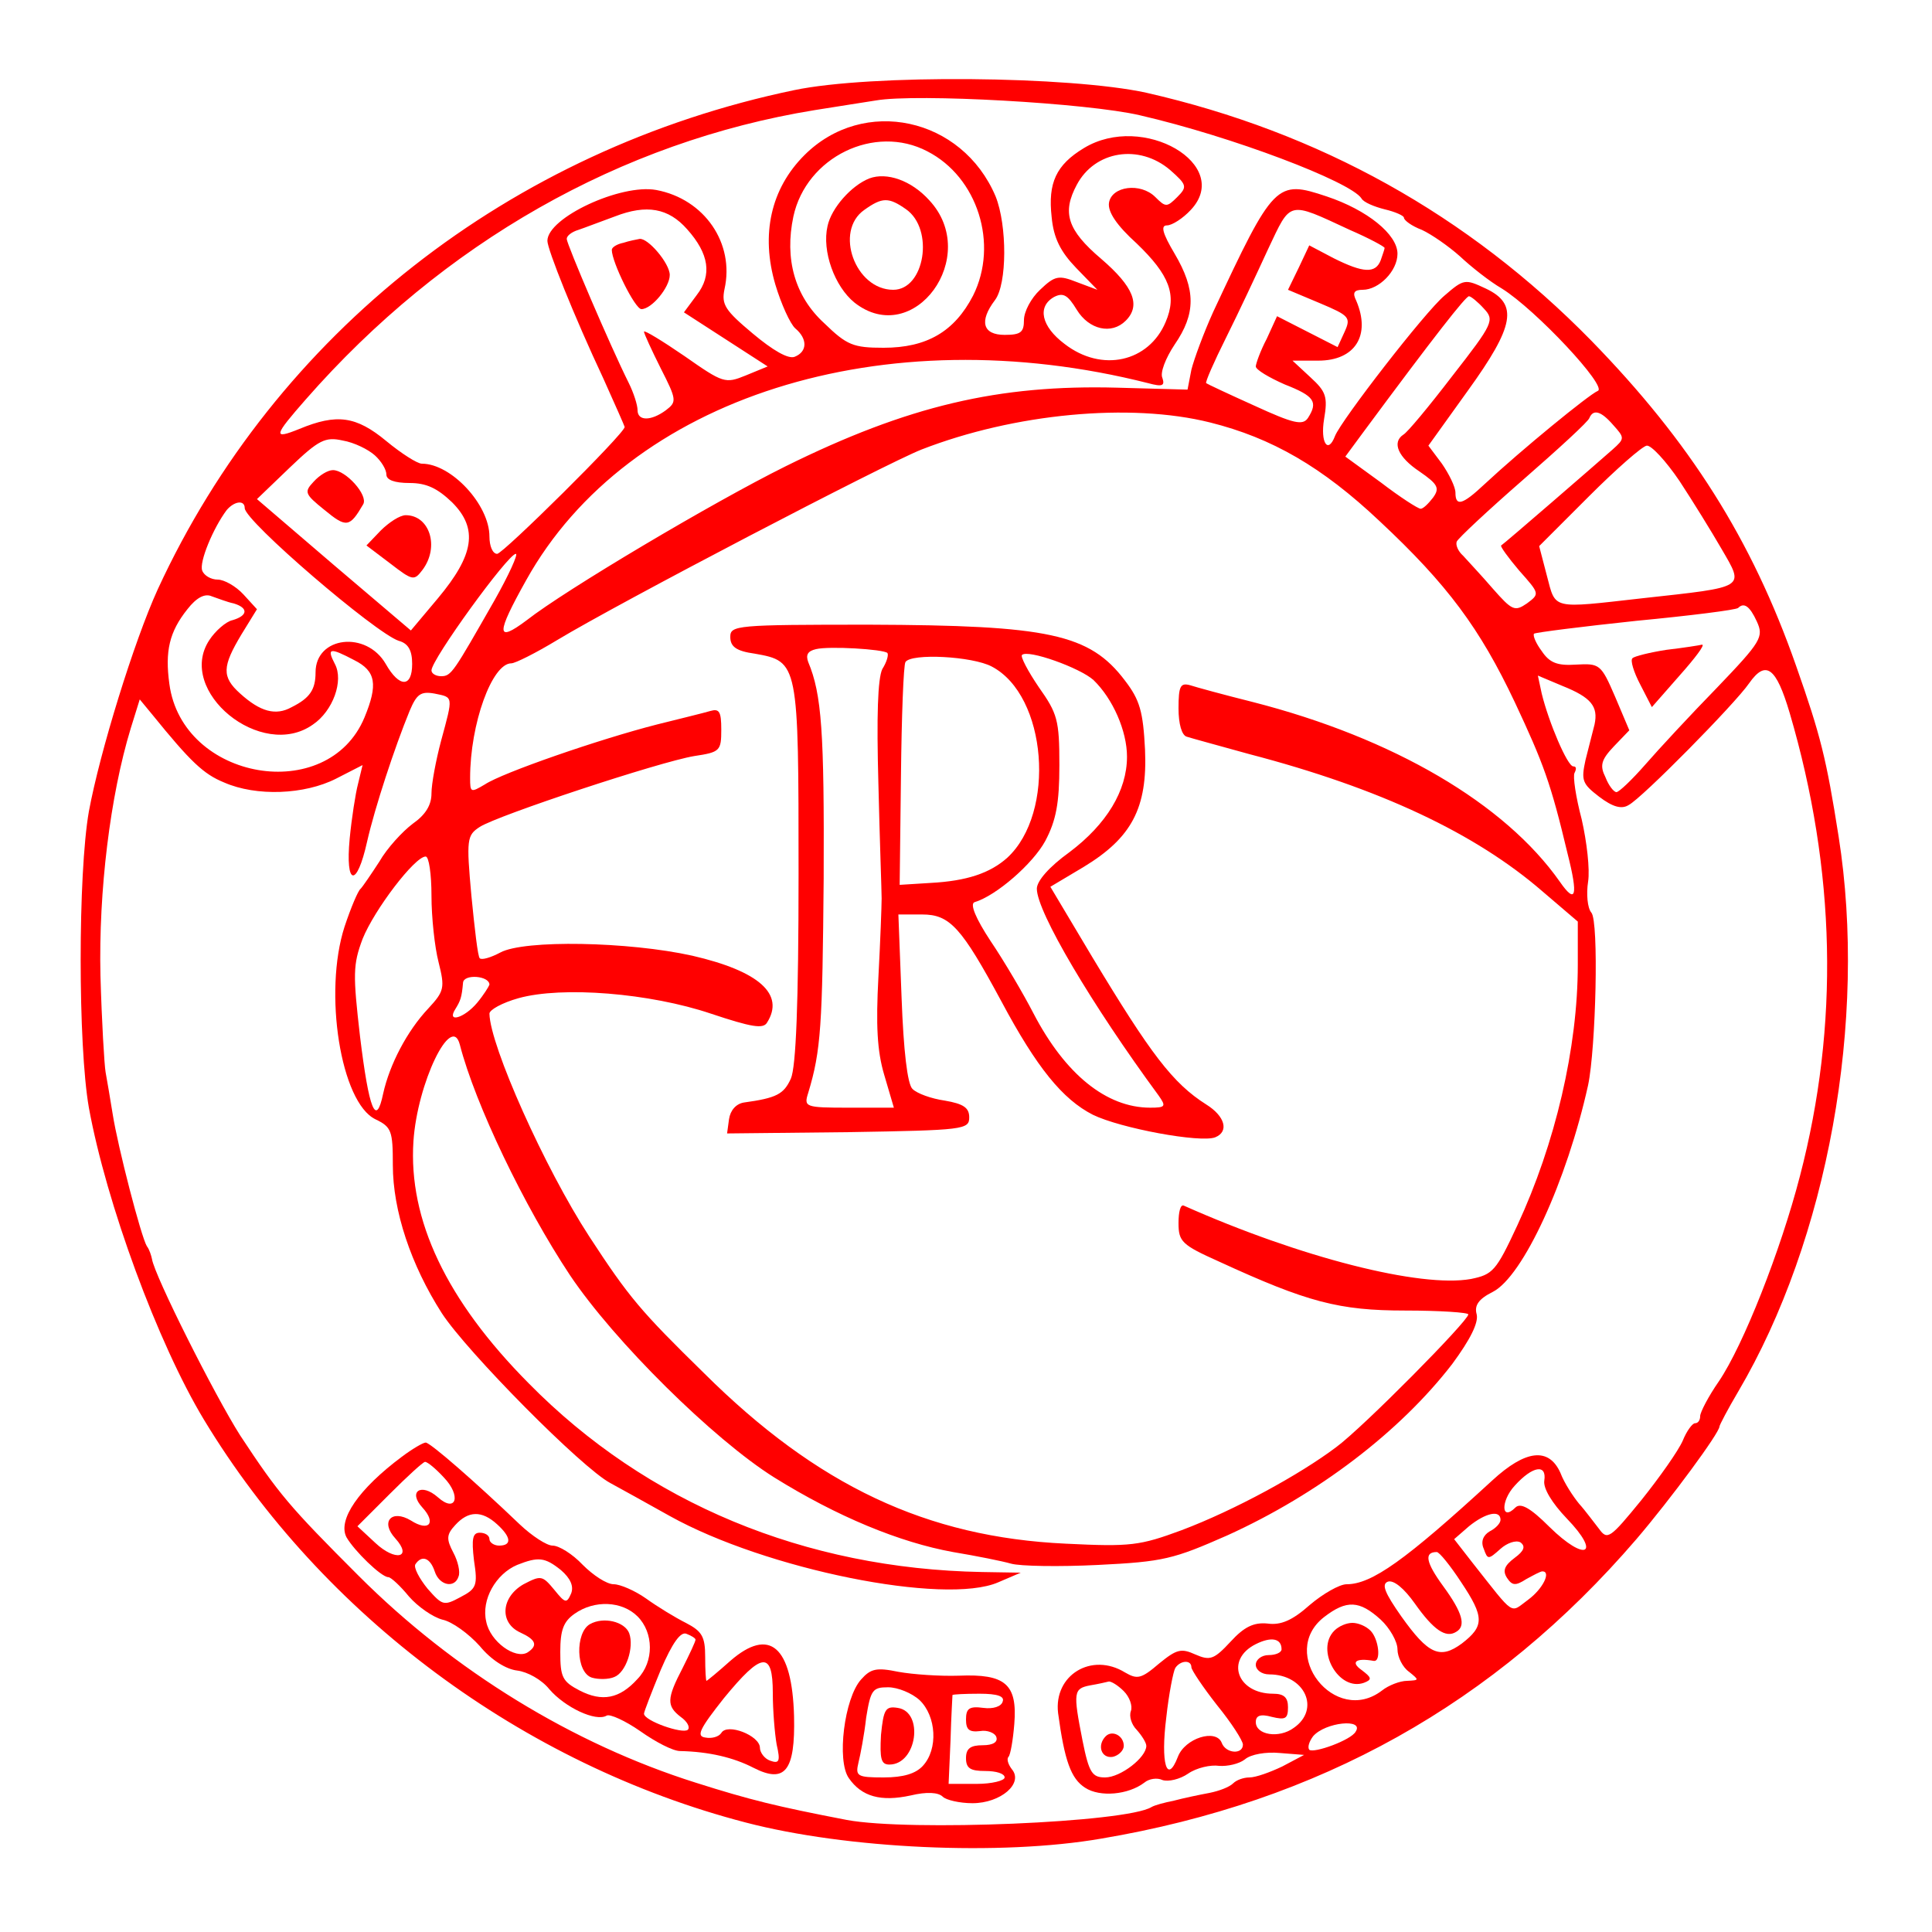 <?xml version="1.0" standalone="no"?>
<!DOCTYPE svg PUBLIC "-//W3C//DTD SVG 20010904//EN"
 "http://www.w3.org/TR/2001/REC-SVG-20010904/DTD/svg10.dtd">
<svg version="1.0" xmlns="http://www.w3.org/2000/svg"
 width="300pt" height="300pt" viewBox="0 0 300 300"
 preserveAspectRatio="xMidYMid meet">
<g transform="translate(0,300) scale(0.1,-0.1)"
fill="#FF0000" stroke="none">
<path d="M1233 2860 c-441 -92 -805 -378 -988 -775 -37 -81 -90 -253 -107
-345 -17 -97 -17 -363 0 -460 27 -148 107 -366 179 -485 184 -304 495 -535
841 -625 157 -41 396 -52 552 -25 338 57 611 209 831 465 53 62 129 165 129
175 0 2 13 27 29 54 139 236 201 577 156 862 -19 121 -28 157 -66 265 -69 197
-165 348 -318 505 -192 196 -423 324 -691 385 -119 26 -428 29 -547 4z m537
-39 c143 -33 327 -103 344 -129 3 -6 20 -13 36 -17 17 -4 30 -10 30 -13 0 -4
12 -13 28 -19 15 -7 41 -25 59 -41 17 -16 46 -39 65 -50 53 -33 165 -153 149
-159 -14 -6 -118 -91 -176 -145 -34 -32 -45 -35 -45 -13 0 9 -10 29 -21 45
l-21 28 61 85 c73 101 79 135 28 159 -32 15 -34 15 -64 -11 -30 -25 -160 -193
-170 -218 -11 -29 -23 -10 -17 26 6 35 3 43 -21 65 l-28 26 40 0 c57 0 82 39
59 93 -6 12 -4 17 10 17 25 0 54 29 54 56 0 30 -47 68 -110 89 -78 26 -82 22
-176 -179 -15 -33 -30 -74 -34 -90 l-6 -31 -109 3 c-184 5 -325 -28 -515 -122
-113 -56 -342 -192 -402 -239 -48 -36 -48 -22 -1 62 158 284 555 410 966 306
22 -6 26 -4 22 8 -4 8 5 31 19 52 33 48 33 85 0 141 -19 32 -22 44 -12 44 8 0
25 11 37 24 66 70 -74 152 -166 96 -43 -26 -56 -54 -50 -107 3 -33 14 -54 38
-79 l33 -34 -32 12 c-28 11 -34 10 -57 -12 -14 -13 -25 -34 -25 -47 0 -19 -5
-23 -30 -23 -34 0 -40 21 -15 54 19 25 19 116 1 161 -52 123 -205 156 -297 64
-52 -52 -68 -123 -45 -201 9 -30 23 -61 31 -68 19 -16 19 -36 -1 -44 -10 -4
-34 10 -65 36 -43 36 -49 45 -44 69 16 71 -31 140 -106 154 -55 10 -169 -43
-169 -79 0 -13 41 -116 87 -214 18 -40 33 -74 33 -75 0 -10 -189 -197 -198
-197 -7 0 -12 12 -12 27 0 49 -59 113 -105 113 -7 0 -32 16 -55 35 -47 39 -77
43 -135 19 -42 -17 -40 -11 10 46 213 243 489 400 790 449 39 6 81 13 95 15
63 11 329 -4 410 -23z m-330 -56 c78 -40 111 -144 71 -224 -29 -56 -72 -81
-139 -81 -47 0 -57 4 -92 38 -46 42 -62 100 -48 166 20 92 126 144 208 101z
m377 -29 c26 -23 27 -26 11 -42 -16 -16 -18 -16 -34 0 -23 23 -68 17 -72 -9
-2 -14 12 -35 43 -63 51 -49 63 -80 45 -122 -26 -62 -99 -79 -157 -34 -36 27
-43 58 -16 73 14 7 21 3 35 -20 19 -31 54 -39 76 -17 24 24 12 53 -38 96 -53
45 -61 72 -38 115 28 53 97 64 145 23z m-750 -92 c34 -38 39 -71 15 -102 l-20
-27 65 -42 65 -42 -34 -14 c-32 -13 -35 -12 -95 30 -35 24 -63 41 -63 38 0 -3
12 -29 26 -57 25 -49 25 -52 8 -65 -23 -17 -44 -17 -44 0 0 8 -6 27 -14 43
-28 56 -96 215 -96 223 0 5 8 11 18 14 9 3 35 13 57 21 49 19 83 13 112 -20z
m1029 -1 c30 -13 54 -26 54 -28 0 -2 -3 -10 -6 -19 -8 -21 -27 -20 -73 3 l-38
20 -16 -34 -17 -35 50 -21 c45 -19 48 -22 38 -44 l-11 -24 -47 24 -47 24 -16
-35 c-10 -19 -17 -39 -17 -43 0 -5 20 -17 45 -28 46 -18 52 -27 36 -52 -8 -12
-22 -9 -83 19 -40 18 -74 34 -75 35 -2 1 12 33 31 71 19 38 48 100 65 137 36
76 30 75 127 30z m208 -122 c17 -18 15 -23 -49 -105 -36 -47 -70 -88 -76 -91
-18 -12 -8 -35 25 -57 29 -20 32 -26 21 -41 -7 -9 -15 -17 -19 -17 -4 0 -32
18 -62 41 l-55 40 28 38 c111 150 159 211 164 211 3 0 14 -9 23 -19z m-425
-177 c96 -24 174 -69 263 -153 106 -99 156 -167 210 -281 45 -96 56 -126 82
-235 17 -67 13 -80 -12 -44 -85 121 -258 223 -477 279 -44 11 -88 23 -97 26
-15 4 -18 -1 -18 -36 0 -24 5 -42 13 -44 6 -2 50 -14 97 -27 203 -53 351 -123
455 -213 l55 -47 0 -67 c0 -129 -35 -278 -94 -405 -33 -71 -38 -76 -72 -83
-78 -14 -264 33 -446 114 -5 2 -8 -10 -8 -27 0 -29 5 -34 63 -60 137 -63 186
-76 289 -76 54 0 98 -3 98 -6 0 -10 -163 -175 -205 -206 -57 -43 -158 -98
-240 -129 -65 -24 -79 -26 -180 -21 -216 10 -386 90 -562 265 -98 96 -116 117
-178 212 -69 106 -154 296 -155 346 0 6 20 17 45 24 68 19 204 8 299 -24 63
-21 81 -24 87 -14 28 44 -12 80 -116 104 -99 22 -261 25 -298 5 -15 -8 -29
-12 -32 -9 -3 2 -8 46 -13 97 -8 88 -7 94 13 107 28 18 279 101 333 110 40 6
42 8 42 41 0 28 -3 33 -17 29 -10 -3 -47 -12 -83 -21 -90 -23 -240 -75 -267
-93 -22 -13 -23 -13 -23 10 0 84 34 178 64 178 6 0 38 16 71 36 96 58 508 273
566 296 144 56 324 73 448 42z m626 -4 c18 -20 18 -21 -1 -38 -26 -23 -168
-146 -173 -149 -2 -1 11 -19 28 -39 32 -36 32 -36 12 -51 -19 -13 -23 -11 -53
23 -18 21 -39 43 -46 51 -8 7 -12 17 -10 22 2 5 48 48 103 96 55 48 102 91
103 96 6 14 18 11 37 -11z m-1923 -47 c10 -9 18 -22 18 -30 0 -8 12 -13 36
-13 26 0 43 -8 66 -30 41 -41 34 -82 -22 -149 l-42 -50 -120 102 -119 102 51
49 c45 43 55 48 82 42 18 -3 40 -14 50 -23z m2026 -40 c21 -32 50 -79 65 -105
36 -62 40 -59 -123 -77 -142 -16 -134 -18 -148 35 l-12 46 77 77 c43 43 83 78
90 79 7 1 30 -24 51 -55z m-2228 -42 c0 -20 203 -194 239 -206 15 -4 21 -15
21 -36 0 -37 -20 -37 -41 0 -30 52 -109 43 -109 -13 0 -27 -9 -40 -37 -54 -25
-14 -49 -7 -80 21 -29 26 -28 42 2 92 l24 39 -21 23 c-12 13 -30 23 -40 23
-10 0 -21 6 -24 14 -5 13 17 66 38 94 12 14 28 16 28 3z m388 -143 c-64 -112
-67 -118 -83 -118 -8 0 -15 4 -15 9 0 17 119 181 131 181 4 0 -11 -33 -33 -72z
m-405 -5 c23 -7 22 -19 -2 -26 -10 -2 -27 -17 -36 -31 -52 -79 81 -188 161
-131 31 21 48 68 34 94 -13 25 -8 26 30 6 34 -17 37 -38 16 -89 -57 -137 -283
-98 -303 52 -7 51 0 81 28 116 14 18 27 25 38 20 9 -3 24 -9 34 -11z m2365
-28 c11 -24 7 -31 -62 -103 -41 -42 -91 -96 -111 -119 -21 -24 -41 -43 -45
-43 -4 0 -12 10 -17 23 -9 18 -7 27 13 48 l24 25 -22 52 c-22 51 -24 52 -61
50 -29 -2 -41 3 -53 21 -9 12 -14 24 -12 27 3 2 74 11 159 20 84 8 155 17 158
20 9 9 18 3 29 -21z m51 -142 c72 -245 77 -485 16 -719 -30 -116 -88 -263
-126 -319 -16 -23 -29 -48 -29 -54 0 -6 -3 -11 -8 -11 -4 0 -13 -12 -19 -27
-7 -16 -36 -57 -64 -92 -49 -60 -53 -63 -66 -45 -8 10 -21 28 -31 39 -9 11
-23 32 -29 48 -18 40 -54 36 -106 -12 -135 -124 -187 -161 -226 -161 -11 0
-37 -15 -57 -32 -27 -24 -45 -32 -66 -29 -21 2 -36 -5 -57 -28 -26 -28 -32
-30 -55 -20 -22 10 -29 8 -56 -14 -28 -24 -34 -25 -53 -14 -52 32 -111 -4
-104 -63 10 -74 20 -102 42 -116 23 -15 67 -11 92 8 7 6 20 8 28 4 9 -3 27 1
40 10 13 9 35 14 48 12 13 -1 31 3 40 10 9 8 33 12 54 10 l38 -3 -34 -18 c-19
-9 -41 -17 -51 -17 -9 0 -20 -4 -25 -9 -6 -6 -22 -12 -37 -15 -16 -3 -40 -8
-55 -12 -15 -3 -30 -7 -35 -10 -39 -24 -376 -38 -473 -20 -109 21 -150 31
-235 58 -190 60 -375 173 -523 321 -108 108 -124 127 -184 218 -40 63 -133
248 -137 274 -1 5 -4 15 -8 20 -9 15 -45 154 -53 205 -4 25 -9 54 -11 65 -2
11 -6 79 -8 150 -3 131 15 279 47 384 l14 45 19 -23 c60 -74 80 -93 112 -106
50 -22 125 -19 174 6 l41 21 -7 -29 c-4 -15 -10 -54 -13 -85 -7 -74 11 -77 27
-5 12 53 43 147 66 203 11 26 17 31 39 27 29 -6 29 -3 10 -73 -8 -30 -15 -67
-15 -82 0 -18 -9 -33 -29 -47 -16 -12 -40 -38 -52 -59 -13 -20 -26 -39 -29
-42 -4 -3 -15 -29 -25 -59 -33 -102 -6 -273 48 -299 25 -12 27 -18 27 -71 0
-71 28 -155 76 -230 39 -60 218 -241 262 -264 15 -8 56 -31 92 -51 149 -83
427 -139 510 -103 l35 15 -60 1 c-275 5 -521 107 -704 293 -128 129 -187 254
-179 376 6 90 59 200 72 150 24 -93 100 -251 171 -358 69 -103 223 -255 317
-314 98 -61 195 -101 278 -116 36 -6 76 -14 90 -18 14 -4 75 -5 135 -2 102 5
117 9 201 46 141 64 268 161 349 266 28 38 41 64 38 77 -4 14 3 24 25 35 47
24 115 172 148 321 12 57 17 255 5 268 -6 7 -8 29 -5 48 3 19 -2 62 -10 97 -9
34 -14 67 -11 72 3 6 3 10 -2 10 -9 0 -38 68 -49 113 l-6 28 38 -16 c45 -18
56 -32 50 -60 -3 -11 -9 -36 -14 -55 -7 -32 -5 -37 21 -57 21 -16 35 -20 46
-13 20 10 165 157 187 189 26 37 42 25 63 -46z m-2109 -284 c0 -33 5 -80 11
-103 10 -40 9 -45 -16 -72 -33 -35 -60 -87 -70 -132 -11 -53 -22 -26 -36 89
-11 96 -11 111 4 151 18 45 81 128 98 128 5 0 9 -27 9 -61z m90 -138 c-1 -3
-9 -16 -19 -28 -20 -24 -48 -32 -34 -10 8 13 10 18 12 41 1 14 41 11 41 -3z
m1638 -770 c-2 -12 12 -35 35 -59 54 -56 29 -68 -27 -13 -30 30 -45 38 -53 30
-22 -22 -23 10 -1 34 28 31 50 34 46 8z m-68 -61 c0 -5 -7 -13 -17 -18 -10 -6
-14 -16 -9 -27 6 -17 7 -17 26 0 10 9 24 14 31 10 8 -6 6 -13 -9 -24 -16 -12
-19 -20 -12 -31 8 -12 13 -13 30 -2 11 6 22 12 25 12 14 0 1 -27 -22 -44 -29
-21 -19 -28 -87 58 l-28 36 23 20 c26 21 49 26 49 10z m-61 -97 c36 -54 36
-68 1 -95 -34 -25 -52 -17 -94 42 -26 37 -31 50 -21 54 9 3 25 -10 42 -34 29
-41 48 -54 64 -44 16 9 10 30 -20 71 -27 37 -30 53 -10 53 4 0 21 -21 38 -47z
m-125 -58 c14 -13 26 -34 26 -46 0 -12 8 -28 18 -35 16 -13 16 -13 -3 -14 -11
0 -29 -7 -39 -15 -73 -56 -162 58 -90 114 35 27 55 26 88 -4z m-154 -46 c0 -5
-9 -9 -20 -9 -11 0 -20 -7 -20 -15 0 -8 9 -15 21 -15 55 0 80 -54 38 -83 -23
-17 -59 -11 -59 9 0 10 7 13 25 8 21 -5 25 -3 25 15 0 15 -6 21 -23 21 -56 0
-75 53 -27 77 24 12 40 9 40 -8z m-140 -28 c0 -4 18 -31 40 -59 22 -27 40 -55
40 -61 0 -16 -27 -14 -33 3 -9 22 -57 7 -68 -22 -17 -44 -27 -10 -18 61 4 37
11 72 14 77 8 12 25 13 25 1z m-105 -37 c9 -9 14 -23 11 -31 -3 -8 1 -21 9
-29 8 -9 15 -20 15 -25 0 -18 -40 -49 -64 -49 -20 0 -25 7 -35 57 -15 76 -14
81 12 86 12 2 25 5 29 6 4 0 14 -6 23 -15z m360 -63 c-7 -13 -65 -34 -72 -28
-3 4 0 13 6 21 19 22 80 28 66 7z"/>
<path d="M1350 2723 c-28 -11 -59 -46 -65 -74 -9 -39 11 -94 42 -119 92 -72
197 72 116 159 -28 31 -66 44 -93 34z m57 -48 c44 -31 29 -125 -20 -125 -59 0
-92 91 -45 124 28 20 38 20 65 1z"/>
<path d="M968 2623 c-10 -2 -18 -7 -18 -11 0 -19 36 -92 46 -92 16 0 44 34 44
53 0 18 -34 58 -47 56 -5 -1 -16 -3 -25 -6z"/>
<path d="M1134 2011 c0 -15 9 -22 38 -26 68 -12 68 -14 68 -342 0 -202 -4
-300 -12 -318 -11 -24 -22 -30 -73 -37 -12 -2 -21 -12 -23 -26 l-3 -22 188 2
c180 3 188 4 188 23 0 15 -9 21 -38 26 -21 3 -43 11 -50 18 -8 7 -14 60 -17
141 l-5 130 37 0 c43 0 61 -20 123 -135 55 -103 95 -152 142 -176 43 -21 167
-44 190 -35 22 9 15 33 -14 51 -52 33 -86 78 -177 229 l-65 109 52 31 c74 45
99 91 95 182 -3 59 -8 77 -31 107 -55 73 -119 86 -397 87 -207 0 -216 -1 -216
-19z m244 -25 c2 -3 -1 -14 -8 -25 -7 -15 -9 -72 -6 -179 2 -86 5 -166 5 -177
0 -11 -2 -66 -5 -122 -4 -75 -2 -115 9 -152 l15 -51 -70 0 c-68 0 -70 1 -63
23 20 66 22 105 24 333 1 227 -3 286 -24 336 -4 11 -1 17 12 20 20 5 105 0
111 -6z m320 -42 c30 -29 52 -79 52 -119 0 -53 -32 -105 -89 -148 -32 -23 -51
-45 -51 -57 0 -36 86 -181 189 -321 12 -17 11 -19 -13 -19 -68 0 -132 52 -181
146 -16 31 -46 82 -67 113 -23 35 -32 57 -25 60 34 10 91 60 110 95 17 32 22
59 22 118 0 70 -3 80 -32 121 -17 25 -29 48 -26 50 9 9 90 -20 111 -39z m-158
21 c86 -45 100 -227 24 -297 -27 -24 -63 -36 -119 -39 l-48 -3 2 169 c1 93 4
173 7 177 9 14 104 9 134 -7z"/>
<path d="M487 2252 c-15 -16 -14 -19 17 -44 34 -28 39 -27 60 9 8 14 -27 53
-47 53 -8 0 -21 -8 -30 -18z"/>
<path d="M591 2176 l-22 -23 37 -28 c35 -27 37 -27 50 -10 27 36 11 85 -26 85
-9 0 -26 -11 -39 -24z"/>
<path d="M2588 1991 c-26 -4 -50 -10 -53 -13 -4 -3 2 -22 12 -41 l18 -35 43
49 c24 27 40 48 35 48 -4 -1 -29 -5 -55 -8z"/>
<path d="M624 738 c-67 -50 -100 -98 -86 -125 12 -21 54 -62 65 -62 4 0 19
-14 32 -30 14 -16 37 -32 52 -36 15 -3 41 -22 58 -41 18 -22 41 -36 58 -38 16
-2 38 -14 50 -29 24 -28 72 -51 89 -41 5 3 29 -8 52 -24 24 -17 51 -31 62 -31
45 -1 83 -10 114 -26 49 -25 65 -5 63 80 -3 109 -38 139 -99 86 -19 -17 -36
-31 -37 -31 -1 0 -2 17 -2 37 0 32 -5 40 -30 53 -16 8 -44 25 -62 38 -17 12
-40 22 -50 22 -11 0 -32 14 -48 30 -16 17 -37 30 -47 30 -9 0 -32 15 -51 33
-69 66 -139 127 -146 127 -4 0 -21 -10 -37 -22z m65 -32 c28 -29 19 -56 -9
-31 -26 23 -47 9 -24 -16 22 -24 10 -38 -18 -20 -30 18 -48 -2 -24 -28 27 -30
0 -36 -31 -7 l-28 26 50 50 c27 27 52 50 55 50 4 0 17 -11 29 -24z m83 -73
c22 -20 23 -33 3 -33 -8 0 -15 5 -15 10 0 6 -7 10 -15 10 -11 0 -13 -9 -9 -43
6 -39 4 -44 -21 -57 -26 -14 -28 -13 -51 13 -13 16 -22 33 -19 38 10 15 23 10
30 -11 7 -22 31 -27 37 -8 3 7 -1 24 -8 37 -11 21 -11 28 3 43 20 22 41 23 65
1z m99 -71 c15 -13 20 -25 16 -36 -7 -16 -9 -16 -26 5 -19 23 -21 23 -48 9
-35 -20 -38 -60 -5 -75 24 -11 28 -20 11 -31 -19 -11 -58 17 -64 48 -8 34 15
74 48 88 33 13 43 12 68 -8z m119 -72 c25 -25 26 -70 0 -97 -28 -31 -55 -36
-90 -18 -27 14 -30 21 -30 60 0 34 5 47 22 59 31 22 74 20 98 -4z m90 -36 c0
-3 -9 -22 -20 -44 -25 -48 -25 -59 -3 -76 10 -7 15 -16 11 -20 -8 -7 -68 14
-68 25 0 3 12 34 26 68 18 42 31 60 40 56 8 -3 14 -7 14 -9z m120 -83 c0 -27
3 -63 6 -80 6 -26 4 -30 -10 -25 -9 3 -16 13 -16 20 0 19 -51 39 -60 23 -4 -6
-15 -9 -25 -7 -14 2 -9 13 29 61 59 72 76 74 76 8z"/>
<path d="M916 478 c-23 -13 -22 -75 3 -83 10 -3 26 -3 35 1 18 7 31 46 23 68
-7 18 -40 26 -61 14z"/>
<path d="M1337 392 c-26 -29 -38 -126 -19 -153 20 -29 50 -37 96 -27 25 6 43
5 50 -2 5 -5 26 -10 46 -10 44 0 80 31 61 53 -6 8 -8 16 -5 19 3 3 7 26 9 51
5 62 -14 78 -86 75 -30 -1 -72 2 -94 6 -34 7 -43 5 -58 -12z m91 -32 c26 -25
29 -76 5 -102 -11 -12 -30 -18 -61 -18 -41 0 -44 2 -39 23 3 12 9 43 12 70 7
43 10 47 34 47 15 0 37 -9 49 -20z m129 -2 c-2 -8 -15 -12 -30 -10 -22 3 -27
-1 -27 -18 0 -16 5 -20 22 -18 11 2 23 -3 25 -9 3 -8 -5 -13 -21 -13 -19 0
-26 -5 -26 -20 0 -16 7 -20 30 -20 17 0 30 -4 30 -10 0 -5 -20 -10 -43 -10
l-44 0 3 68 c1 37 3 68 3 70 1 1 19 2 42 2 28 0 39 -4 36 -12z"/>
<path d="M1368 306 c-2 -37 0 -46 13 -46 43 0 54 82 13 88 -19 3 -22 -2 -26
-42z"/>
<path d="M2072 468 c-30 -30 7 -95 46 -81 13 5 12 8 -4 20 -17 12 -9 19 19 14
12 -2 8 34 -5 47 -7 7 -19 12 -28 12 -9 0 -21 -5 -28 -12z"/>
<path d="M1717 304 c-14 -14 -7 -35 11 -32 9 2 17 10 17 17 0 16 -18 25 -28
15z"/>
</g>
</svg>
